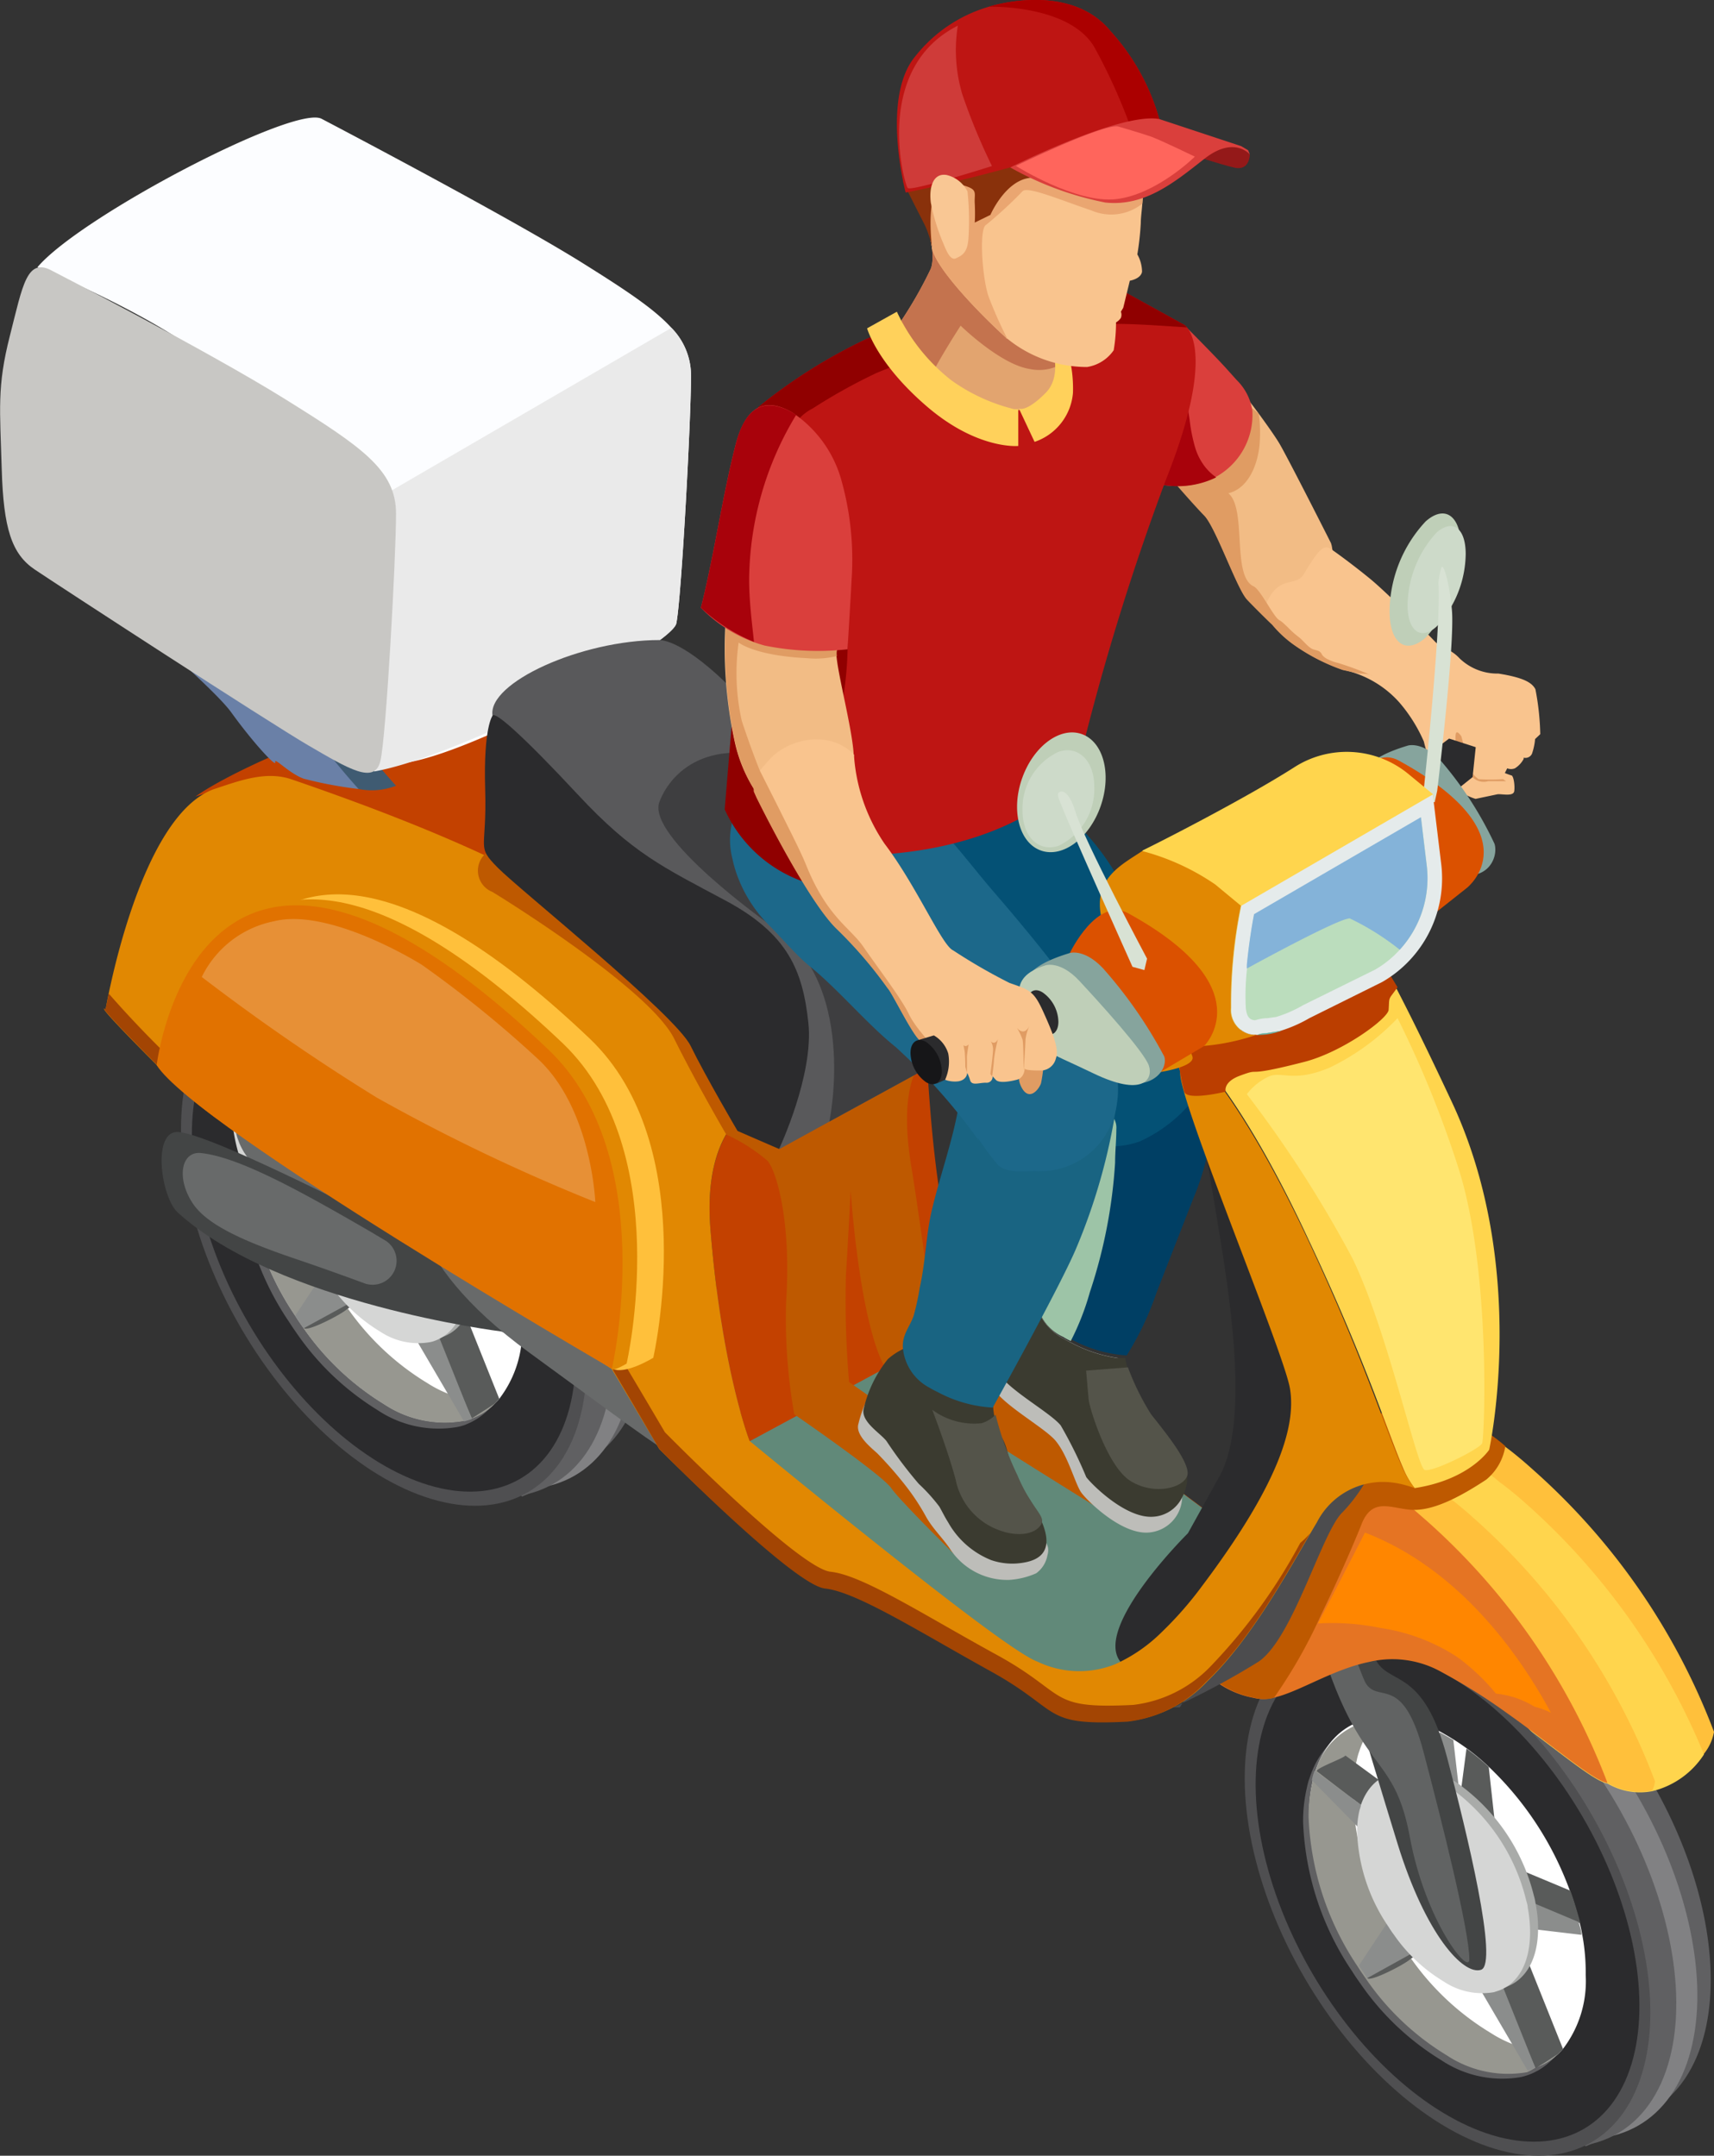 <svg xmlns="http://www.w3.org/2000/svg" viewBox="0 0 109.41 137.62"><rect x="0" y="0" width="109.41" height="137.62" fill="#333333" stroke="none"/><defs><style>.cls-1{isolation:isolate;}.cls-2{fill:#606062;}.cls-3{fill:#818183;}.cls-4{fill:#4f4f51;}.cls-5{fill:#2b2b2d;}.cls-6{fill:#fff;}.cls-7{fill:#979790;}.cls-8{fill:#595b5a;}.cls-9{fill:#8b8d8c;}.cls-10{fill:#a9aba9;}.cls-11{fill:#d5d6d5;}.cls-12{fill:#f2bc85;}.cls-13{fill:#f9c48e;}.cls-14{fill:#e09c63;}.cls-15{fill:#161618;}.cls-16{fill:#bfcfb8;}.cls-17{fill:#86a49d;}.cls-18{fill:#db5100;}.cls-19{fill:#cddac9;}.cls-20{fill:#d8e2d4;}.cls-21{fill:#434545;}.cls-22{fill:#686a6a;}.cls-23{fill:#ffc03b;}.cls-24{fill:#ffd54d;}.cls-25{fill:#c34100;}.cls-26{fill:#3f5b72;}.cls-27{fill:#618979;}.cls-28{fill:#003f64;}.cls-29{fill:#045175;}.cls-30{fill:#fcfdff;}.cls-31{fill:#eaeaea;}.cls-32{fill:#6a80a7;}.cls-33{fill:#c8c7c4;}.cls-34{fill:#616363;}.cls-35{fill:#e57423;}.cls-36{fill:#ff8600;}.cls-37{fill:#be5900;}.cls-37,.cls-43,.cls-44,.cls-57{mix-blend-mode:multiply;}.cls-38{fill:#4c4c4e;}.cls-39{fill:#e18802;}.cls-40{fill:#a34503;}.cls-41{fill:#bdbdb9;}.cls-42{fill:#3b3b30;}.cls-43{fill:#9dc4a7;}.cls-44{fill:#bb3e00;}.cls-45{fill:#59595b;}.cls-46{fill:#3e3e40;}.cls-47{fill:#196482;}.cls-48{fill:#1c688a;}.cls-49{fill:#da3f3c;}.cls-50{fill:#a8020b;}.cls-51{fill:#be1513;}.cls-52{fill:#900000;}.cls-53{fill:#e17200;}.cls-54{fill:#e5ebeb;}.cls-55{fill:#bbddbd;}.cls-56{fill:#cfe7d1;}.cls-57{fill:#84b3d9;}.cls-58{fill:#c5e2c7;}.cls-59{fill:#6ab1a7;}.cls-60{fill:#e2a46f;}.cls-61{fill:#c4734e;}.cls-62{fill:#ffd15b;}.cls-63{fill:#eaa671;}.cls-64{fill:#89310b;}.cls-65{fill:#cf3b39;}.cls-66{fill:#ab0000;}.cls-67{fill:#f9c794;}.cls-68{fill:#941919;}.cls-69{fill:#ff655c;}.cls-70{fill:#e79036;}.cls-71{fill:#ffe56f;}.cls-72{fill:#54544a;}</style></defs><g class="cls-1"><g id="Layer_2" data-name="Layer 2"><g id="Layer_1-2" data-name="Layer 1"><path class="cls-2" d="M15.41,70c0,8.2,17.91,25.54,17.91,25.54a24.28,24.28,0,0,0,4.73-2.63c2-1.45,3.25-4.19,3.25-8,0-8.21-5.8-18.21-12.95-22.33S15.41,61.77,15.41,70Z"/><ellipse class="cls-3" cx="27.5" cy="78.43" rx="10.54" ry="18.25" transform="translate(-35.82 24.6) rotate(-30.31)"/><ellipse class="cls-2" cx="26.16" cy="78.94" rx="10.54" ry="18.25" transform="translate(-36.27 24) rotate(-30.31)"/><ellipse class="cls-4" cx="24.5" cy="79.5" rx="10.54" ry="18.25" transform="translate(-36.77 23.23) rotate(-30.31)"/><ellipse class="cls-5" cx="24.5" cy="79.49" rx="9.97" ry="17.27" transform="translate(-36.77 23.23) rotate(-30.31)"/><path class="cls-2" d="M32.89,85a7.11,7.11,0,0,1-1.45,4.72,2.5,2.5,0,0,1-.32.33,4.3,4.3,0,0,1-1.43.91,3,3,0,0,1-.51.14A7,7,0,0,1,24.07,90,17.18,17.18,0,0,1,19,85.2c-.18-.26-.37-.53-.54-.8a18.31,18.31,0,0,1-3.16-9.57,9.5,9.5,0,0,1,.25-2.23,3.91,3.91,0,0,1,.17-.61c1.09-3.31,4.21-4.39,8-2.46l.45.26.41.25c.24.14.47.31.71.48a13.74,13.74,0,0,1,1.42,1.17,20.67,20.67,0,0,1,5.21,7.89,15.63,15.63,0,0,1,.51,1.6c.05.16.09.31.13.47a8,8,0,0,1,.18.82A13.07,13.07,0,0,1,32.89,85Z"/><path class="cls-6" d="M33.32,84.59a7.09,7.09,0,0,1-1.45,4.71,2.5,2.5,0,0,1-.32.33,4,4,0,0,1-1.43.91,3.17,3.17,0,0,1-.5.15,7,7,0,0,1-5.12-1.07,17.22,17.22,0,0,1-5.12-4.84c-.18-.25-.37-.52-.54-.8a18.36,18.36,0,0,1-3.15-9.57,9.53,9.53,0,0,1,.24-2.23,3.78,3.78,0,0,1,.17-.6c1.09-3.31,4.21-4.4,8-2.46.15.08.3.16.45.26a4.36,4.36,0,0,1,.41.24c.24.15.47.32.71.48A15.17,15.17,0,0,1,27,71.27a20.7,20.7,0,0,1,5.21,7.89,15,15,0,0,1,.51,1.61,4,4,0,0,1,.13.46,8.21,8.21,0,0,1,.18.83A12.91,12.91,0,0,1,33.32,84.59Z"/><path class="cls-7" d="M27.27,88.29a16.82,16.82,0,0,1-5.12-4.83c-.19-.26-.37-.53-.54-.8a18.38,18.38,0,0,1-3.16-9.58,9.48,9.48,0,0,1,.25-2.22,3.62,3.62,0,0,1,.17-.61,5.39,5.39,0,0,1,1.18-2.06,4.55,4.55,0,0,0-3.95,3.38,4.24,4.24,0,0,0-.17.61,9.57,9.57,0,0,0-.25,2.23A18.34,18.34,0,0,0,18.84,84c.18.28.36.54.54.8a17.09,17.09,0,0,0,5.12,4.84,7,7,0,0,0,5.12,1.07,4,4,0,0,0,2.08-1.22A7.53,7.53,0,0,1,27.27,88.29Z"/><path class="cls-8" d="M28.24,80.23l3.63,9.07a2.5,2.5,0,0,1-.32.33s-1.39.9-1.43.91L26,81.11l-3.83,2.45c-.35.34-2.59,1.5-2.77,1.22l4.77-7.07-8-6.13c0-.22,1.77-.85,1.83-1l7,5.14.73-5.58A15.17,15.17,0,0,1,27,71.27l.66,6,4.55,1.9c.2.53.5,1.53.64,2.07Z"/><path class="cls-9" d="M22.32,78.74,18.84,84c.18.28.36.54.54.8L24.5,82l5.12,8.74a4.13,4.13,0,0,0,.5-.15l-3.71-9.27,6.66.79c0-.27-.11-.55-.18-.83l-7-2.93-.95-8.68-.41-.25-.45-.25-1,7.59L16.1,71.57a4.24,4.24,0,0,0-.17.61Z"/><path class="cls-10" d="M19.23,75.26a11.49,11.49,0,0,0,2,6c.11.18.23.34.34.5a10.49,10.49,0,0,0,3.2,3,4.41,4.41,0,0,0,3.2.68l.31-.1c1.22-.45,2-1.76,2-3.72A7.92,7.92,0,0,0,30.09,80a4.59,4.59,0,0,0-.1-.51,12.48,12.48,0,0,0-5-7.26c-.09,0-.17-.11-.26-.15L24.46,72c-2.34-1.21-4.29-.53-5,1.53a2.36,2.36,0,0,0-.1.38A5.47,5.47,0,0,0,19.23,75.26Z"/><path class="cls-11" d="M18.73,75.51a11.45,11.45,0,0,0,2,6c.11.17.22.34.34.5a10.51,10.51,0,0,0,3.2,3,4.37,4.37,0,0,0,3.19.67,1.58,1.58,0,0,0,.31-.09c1.23-.46,2-1.76,2-3.72a8.55,8.55,0,0,0-.16-1.58c0-.17-.07-.35-.11-.52a12.51,12.51,0,0,0-5-7.26l-.25-.15L24,72.2c-2.33-1.21-4.29-.53-5,1.53a2.5,2.5,0,0,0-.11.39A5.9,5.9,0,0,0,18.73,75.51Z"/><path class="cls-5" d="M95.85,45.05a2.33,2.33,0,0,0,1.48,1.53c.62.16,1-.27.78-.95a2.35,2.35,0,0,0-1.48-1.53C96,43.94,95.66,44.37,95.85,45.05Z"/><path class="cls-12" d="M83.54,38.63c-.88.3-.85,1.32-1.24,1.43l-.11,0a.86.86,0,0,1-.72,0l-.26-.22c-.5-.47-1.51-1.49-1.63-1.63-.65-.73-2-4.65-2.73-5.36-.36-.37-1.14-1.23-1.8-2l-1.18-1.3,5.07-5s.67.86,1.37,1.8c.54.74,1.09,1.51,1.38,2,.67,1.17,3.27,6.32,3.27,6.32a1.72,1.72,0,0,1,.08.36C85.21,35.9,85.41,38,83.54,38.63Z"/><path class="cls-13" d="M98.32,46.87l-.33.31a3.83,3.83,0,0,1-.2.94.46.46,0,0,1-.53.25v.08a1.58,1.58,0,0,1-.56.6.66.66,0,0,1-.49,0l-.15.3a4.23,4.23,0,0,0,.41.15c.14,0,.24.62.19,1s-.83.16-1.09.21L94.19,51a3.48,3.48,0,0,1-1.13-.59c-.37-.24-.74-.51-1-.72a1.62,1.62,0,0,1-.52-.56,7.83,7.83,0,0,1-.65-1.79,9.8,9.8,0,0,0-1.56-2.49,6.64,6.64,0,0,0-3.6-2.09,12.49,12.49,0,0,1-3.15-1.63,7.25,7.25,0,0,1-1.34-1.25,3.65,3.65,0,0,1,.29-.32h0s-.73-1-.71-1c.79-1.91,1.91-1.05,2.41-1.91,1.08-1.83,1.34-1.89,1.83-1.53.74.52,1.69,1.25,2.41,1.84,1.21,1,3.79,3.64,4.13,4s1,.46,1.55,1.05A3.47,3.47,0,0,0,95.65,43c1.62.26,2.14.58,2.36,1A16.68,16.68,0,0,1,98.32,46.87Z"/><path class="cls-14" d="M93.28,47a16.66,16.66,0,0,1,.37,1.63,1.84,1.84,0,0,0,.73,1.11,11.71,11.71,0,0,0,1.56,0l.2.13H95a1,1,0,0,1-1.15-.45c-.42-.6-1-1.16-.94-1.59S92.73,46.25,93.28,47Z"/><path class="cls-14" d="M87.6,43.14C87.36,43,87,43,86.76,43l-1.06-.23a12.49,12.49,0,0,1-3.15-1.63,7.25,7.25,0,0,1-1.34-1.25c-.5-.47-1.51-1.49-1.63-1.63-.65-.73-2-4.65-2.73-5.36-.36-.37-1.14-1.23-1.8-2L78.59,25s.85.66,1.76,1.41a9,9,0,0,1,.06,1.87c-.1,1.35-.71,2.9-2,3.21,1.2,1,.2,5.29,1.61,5.94.41.2,1.11,1.63,1.53,2.07l.08.07a1.85,1.85,0,0,1,.27.19l0,0,.3.28a5.77,5.77,0,0,0,.69.62c.29.22.51.55.82.74.16.1.4.1.53.2s.13.19.2.26a1.05,1.05,0,0,0,.3.22,2.92,2.92,0,0,0,.7.25A20.65,20.65,0,0,1,87.6,43.14Z"/><polygon class="cls-5" points="92.5 47.15 89.81 49.17 91.46 51.64 94 49.61 94.2 47.7 92.5 47.15"/><path class="cls-15" d="M89.54,50.11A2.35,2.35,0,0,0,91,51.63c.63.16,1-.26.78-1a2.35,2.35,0,0,0-1.47-1.52C89.7,49,89.35,49.42,89.54,50.11Z"/><path class="cls-16" d="M88.33,48.38s.94-.31,2.15,1,3.66,4.2,3.93,5.09.11,2.34-3,.82-3.57-1.43-4.09-2.92S85.68,49.18,88.33,48.38Z"/><path class="cls-17" d="M89.86,47.6s.94-.31,2.14,1a23.09,23.09,0,0,1,3.4,5.27c.28.89-.52,3-3.67,1.49s-4.07-3-4.59-4.52S87.21,48.4,89.86,47.6Z"/><path class="cls-18" d="M90.27,59.35l3.37-2.67s4.3-3.37-4.34-8.12c-2-1.12-3.74,2.52-3.74,2.52Z"/><path class="cls-16" d="M93.27,35A8.59,8.59,0,0,1,91,40.71c-1.27,1.11-2.3.35-2.3-1.7A8.55,8.55,0,0,1,91,33.29C92.25,32.18,93.27,32.94,93.27,35Z"/><path class="cls-19" d="M93.56,35.37A6.92,6.92,0,0,1,91.7,40c-1,.9-1.85.29-1.85-1.37A7,7,0,0,1,91.7,34C92.73,33.1,93.56,33.71,93.56,35.37Z"/><path class="cls-20" d="M92.68,38.94c.2,2.21-.94,11.55-.94,11.55l-.16.73L90.82,51s1.2-10.92,1-13.77a4.7,4.7,0,0,1,.19-1C92.16,35.92,92.54,37.35,92.68,38.94Z"/><path class="cls-11" d="M14.78,70.93a11.49,11.49,0,0,0,2,6c.11.18.23.34.34.5a10.49,10.49,0,0,0,3.2,3,4.41,4.41,0,0,0,3.2.68l.31-.1c1.22-.45,2-1.76,2-3.72a7.92,7.92,0,0,0-.16-1.58,3.1,3.1,0,0,0-.11-.51,12.39,12.39,0,0,0-5-7.26c-.09,0-.17-.11-.26-.15L20,67.63c-2.34-1.21-4.29-.53-5,1.53a2.36,2.36,0,0,0-.1.38A5.47,5.47,0,0,0,14.78,70.93Z"/><path class="cls-21" d="M50.73,88.75l-14-6.3s-16.37-5.55-17.11-6.8-5.21-6.08-3.49-5.93,7.94,3.16,15.48,7S49,84.44,50.73,88.75Z"/><path class="cls-22" d="M16.18,70.45c-1.24-.14-1.58,1.53-.59,3.13.83,1.32,2.56,2.9,6.11,4.11,7.49,2.54,14.16,4.89,14.16,4.89s-1.55-3-7.38-6.41C24,73.56,18.63,70.71,16.18,70.45Z"/><path class="cls-22" d="M31.23,73.15s-1.11,4.58,7.33,10.71,11.63,8.84,11.9,6.86.91-4.91.91-4.91Z"/><path class="cls-2" d="M83.31,111.47c0,8.21,17.91,25.55,17.91,25.55a24.7,24.7,0,0,0,4.72-2.63c2-1.45,3.26-4.19,3.26-8,0-8.2-5.8-18.2-13-22.33S83.31,103.27,83.31,111.47Z"/><ellipse class="cls-3" cx="95.4" cy="119.92" rx="10.54" ry="18.25" transform="translate(-47.48 64.54) rotate(-30.31)"/><ellipse class="cls-2" cx="94.06" cy="120.44" rx="10.54" ry="18.25" transform="translate(-47.93 63.93) rotate(-30.31)"/><path class="cls-23" d="M109.41,110.56a3.11,3.11,0,0,1-.64,1.4,5.46,5.46,0,0,1-3.31,2.35,4.1,4.1,0,0,1-2.85-.49c-4.78-2.56-7.07-10-9.64-10.63-2-.53-6.69-.23-8.66-.08l-.7.06-.2,0,2.18-9.49.17-.73.08-.35L86,92a4.54,4.54,0,0,1,2.44-1.93,4.61,4.61,0,0,1,1.41-.25h0a4.68,4.68,0,0,0,.53,0,0,0,0,0,0,0,0,11.06,11.06,0,0,1,5.68,2.52c.57.42,1.17.92,1.79,1.48A42.47,42.47,0,0,1,109.41,110.56Z"/><path class="cls-24" d="M108.77,112a5.46,5.46,0,0,1-3.31,2.35,4.1,4.1,0,0,1-2.85-.49c-.92-.15-3.4-2.32-6.42-4.46-1.29-2-2.39-3.62-3.55-3.92-2-.52-6.68-.23-8.65-.07l-.9.07.52-2.27L85.27,96l.25-1.08.15-.64a3.1,3.1,0,0,1,.3-.44,4.59,4.59,0,0,1,.86-.83,4.52,4.52,0,0,1,1.28-.67,4.61,4.61,0,0,1,1.41-.25h0a4.68,4.68,0,0,0,.53,0,0,0,0,0,0,0,0,11,11,0,0,1,5.68,2.53c.57.42,1.17.91,1.79,1.47A43.47,43.47,0,0,1,108.77,112Z"/><path class="cls-23" d="M105.64,113.71a1.54,1.54,0,0,1-.18.6,4.1,4.1,0,0,1-2.85-.49c-.92-.15-3.4-2.32-6.42-4.46a37.6,37.6,0,0,0-4.4-2.74,6.41,6.41,0,0,0-4.41-.52,53.72,53.72,0,0,0-6.84.17c-.56,0-.9.07-.9.07l2.18-9.48.25-1.08.15-.65a4.32,4.32,0,0,1,1.16-1.25,4.07,4.07,0,0,1,1.28-.68,5,5,0,0,1,1.1-.23l.31,0h.57l.19,0a11.32,11.32,0,0,1,5.49,2.5c.57.43,1.17.92,1.79,1.48A42.54,42.54,0,0,1,105.64,113.71Z"/><path class="cls-25" d="M76.61,104.36a26.48,26.48,0,0,1-4.49,3.48c-.69-.51-2.32.7-3.91-.18-4.64-2.54-10.92-6.47-12.93-6.69-.4,0-1.36-2.19-1.87-2.31a19.91,19.91,0,0,1-5.36-6.21c-.14-.29-.2-.44-.2-.44s-1.79-4.58-2.5-13.52c-.7-8.77,5.35-8.86,5.57-8.86-.2-.23-3.5-3.71-5.75-6.59S24.66,50.93,17.34,50.26a12.19,12.19,0,0,0-4.86.59c2.38-1.72,10.89-5.51,14.73-5.35,11.51.46,29.64,7,32,10s.19,5.87.39,6.1c-.22,0-.92.58-.21,9.35.71,8.94,2.5,13.52,2.5,13.52h0c.6.5,16,13.17,18.35,14.09C81.15,98.91,75.4,104.45,76.61,104.36Z"/><path class="cls-26" d="M20.38,40.58a51.33,51.33,0,0,0,1.75,5.65,40.05,40.05,0,0,0,3.15,3.93,4.23,4.23,0,0,1-2.38.21c-.95-.35-3-2.28-2.94-1.92s-1.38-1.18-2.8-3.17S8.34,37.47,8.35,36,20.38,40.58,20.38,40.58Z"/><path class="cls-27" d="M76.61,104.36a26.48,26.48,0,0,1-4.49,3.48c-.69-.51-2.32.7-3.91-.18-4.64-2.54-10.92-6.47-12.93-6.69-.4,0-1.36-2.19-1.87-2.31a19.91,19.91,0,0,1-5.36-6.21c-.14-.29-.2-.44-.2-.44l14-7.55h0c.6.5,16,13.17,18.35,14.09C81.15,98.91,75.4,104.45,76.61,104.36Z"/><path class="cls-28" d="M77.29,70.62c0,.23,0,.47,0,.71A17.55,17.55,0,0,1,77,74a17.09,17.09,0,0,1-.86,2.59l-2.32,5.94a18.82,18.82,0,0,1-1.9,4h0a8.57,8.57,0,0,1-3.48-1,4.45,4.45,0,0,1-.48-.26,3.13,3.13,0,0,1-1.73-2.46,2.64,2.64,0,0,1,0-.66,3.67,3.67,0,0,0,1.25-2.28,13.52,13.52,0,0,1,1.84-4.42c.6-.75,0-2.33,0-2.34-.34-.89,2.73-1.13,3.16-1.29a10.07,10.07,0,0,0,2.27-1.72l2.54-2A14.66,14.66,0,0,1,77.29,70.62Z"/><path class="cls-29" d="M56.93,58.89a3.22,3.22,0,0,0,0,.62,4.94,4.94,0,0,0,.69,1.87,12.39,12.39,0,0,0,2.68,2.92l.52.4s5.28,6.16,6.67,7.17a5.27,5.27,0,0,0,5.26,1,9.18,9.18,0,0,0,3.48-2.74,3.22,3.22,0,0,0,1-1.72c.11-1.1-.85-2.1-.68-3.18l.23.29c-1.77-3.1-3.6-6.17-5.31-9.3a15.35,15.35,0,0,0-6-6.05c-1.56-.75-4-1.57-4-1.57a59.68,59.68,0,0,0-4.1,8.59A8.61,8.61,0,0,0,56.93,58.89Z"/><path class="cls-5" d="M81,63.06a53.22,53.22,0,0,0-5.73.51c0,.22,1.83,10.62,2.47,14.58s2.12,12.51.09,16.12l-2,3.61s-6.13,6.06-4.28,8.24,9.4-5.15,9.4-5.15,8.74-6.72,8.14-12S81,63.06,81,63.06Z"/><path class="cls-30" d="M44.11,24c0,2.79-.62,14.31-.94,15.8S26.89,50.06,24.34,48.6c-2-1.18-4.12-10-5.62-14.08a5,5,0,0,0-1-1.94c-1.47-1-2-2.62-2.11-6.42s-13.22-9.1-13.22-9.1C5.13,13.81,18.87,6.64,20.54,7.59c0,0,11.58,6.06,16.5,9.11,2.8,1.75,4.71,3,5.82,4.23A4.34,4.34,0,0,1,44.11,24Z"/><path class="cls-31" d="M44.11,24c0,2.79-.62,14.31-.94,15.8s-13.88,8.52-19.29,9.45c0,0,.86-12.86-.65-16.91L42.86,20.93A4.34,4.34,0,0,1,44.11,24Z"/><path class="cls-32" d="M18,40.79a53.09,53.09,0,0,0,1.74,5.64,42,42,0,0,0,3.15,3.94,26,26,0,0,1-3.51-.66c-.95-.35-1.9-1.41-1.81-1.05s-1.37-1.19-2.8-3.17S6,37.67,6,36.24,18,40.79,18,40.79Z"/><path class="cls-33" d="M3.37,17.31s9.92,5.11,14.83,8.17,7.08,4.53,7.08,7.31-.63,14.3-1,15.8-2,.51-4.59-1S3.69,37.35,2.22,36.36s-2-2.61-2.11-6.42-.31-5.25.52-8.5S1.71,16.37,3.37,17.31Z"/><path class="cls-21" d="M46,91.25,32,85s-14.25-1.76-20.66-7.6c-1.08-1-1.65-5.28.06-5.13s7.94,3.16,15.49,7S44.28,86.94,46,91.25Z"/><path class="cls-22" d="M12.83,73.61c-1.24-.13-1.58,1.54-.58,3.13.83,1.33,2.93,2.37,6.48,3.58,1.66.56,3.19,1.11,4.57,1.62a1.53,1.53,0,0,0,1.34-2.72l-.92-.55C19.22,76.06,15.28,73.87,12.83,73.61Z"/><path class="cls-22" d="M26.47,75.65s-1.1,4.58,7.33,10.71,11.64,8.84,11.91,6.86.91-4.91.91-4.91Z"/><ellipse class="cls-4" cx="92.4" cy="120.99" rx="10.54" ry="18.25" transform="translate(-48.43 63.17) rotate(-30.31)"/><ellipse class="cls-5" cx="92.4" cy="120.99" rx="9.97" ry="17.27" transform="translate(-48.43 63.17) rotate(-30.31)"/><path class="cls-2" d="M100.79,126.5a7.09,7.09,0,0,1-1.45,4.71,2.5,2.5,0,0,1-.32.33,4,4,0,0,1-1.43.91,4.28,4.28,0,0,1-.51.15A7,7,0,0,1,92,131.52a17.05,17.05,0,0,1-5.12-4.83c-.18-.26-.37-.52-.54-.8a18.28,18.28,0,0,1-3.16-9.57,9.5,9.5,0,0,1,.25-2.23,3.78,3.78,0,0,1,.17-.6c1.09-3.31,4.21-4.4,8-2.46l.45.25.41.25c.24.15.47.31.7.48a14.08,14.08,0,0,1,1.43,1.17,20.68,20.68,0,0,1,5.2,7.89,13.56,13.56,0,0,1,.52,1.6c0,.16.09.32.13.47s.13.55.18.83A12.91,12.91,0,0,1,100.79,126.5Z"/><path class="cls-6" d="M101.22,126.08a7.11,7.11,0,0,1-1.45,4.72,2.5,2.5,0,0,1-.32.33A4.3,4.3,0,0,1,98,132a3,3,0,0,1-.51.14,7,7,0,0,1-5.11-1.07,17.18,17.18,0,0,1-5.12-4.83c-.18-.26-.37-.53-.54-.8a18.31,18.31,0,0,1-3.16-9.57,9.5,9.5,0,0,1,.25-2.23,3.91,3.91,0,0,1,.17-.61c1.09-3.31,4.21-4.39,8-2.46l.45.26.41.25c.24.15.47.31.71.48a13.74,13.74,0,0,1,1.42,1.17,20.67,20.67,0,0,1,5.21,7.89,15.63,15.63,0,0,1,.51,1.6c0,.16.09.31.13.47a8,8,0,0,1,.18.82A13.07,13.07,0,0,1,101.22,126.08Z"/><path class="cls-7" d="M95.17,129.79A16.86,16.86,0,0,1,90.05,125c-.19-.26-.37-.52-.54-.8a18.34,18.34,0,0,1-3.16-9.57,9,9,0,0,1,.25-2.23,3.91,3.91,0,0,1,.17-.61,5.27,5.27,0,0,1,1.18-2,4.54,4.54,0,0,0-4,3.38,3.62,3.62,0,0,0-.17.61,9.48,9.48,0,0,0-.25,2.22,18.38,18.38,0,0,0,3.16,9.58c.17.27.36.54.54.8a16.82,16.82,0,0,0,5.12,4.83,7.08,7.08,0,0,0,5.12,1.08A2.91,2.91,0,0,0,98,132,4.2,4.2,0,0,0,99.6,131,7.61,7.61,0,0,1,95.17,129.79Z"/><path class="cls-8" d="M96.14,121.73l3.63,9.07a2.5,2.5,0,0,1-.32.33s-1.39.9-1.43.91l-4.14-9.44-3.83,2.45c-.36.35-2.6,1.5-2.77,1.23l4.77-7.07-8-6.14c0-.22,1.77-.84,1.83-1l7,5.13.73-5.57a13.74,13.74,0,0,1,1.42,1.17l.66,6,4.55,1.9c.2.53.5,1.53.64,2.07Z"/><path class="cls-9" d="M90.22,120.23l-3.48,5.25c.17.27.36.54.54.8l5.12-2.84,5.12,8.75A2.91,2.91,0,0,0,98,132l-3.71-9.27,6.66.79c0-.27-.11-.55-.18-.82l-7-2.94-1-8.68-.41-.24-.45-.25-1,7.58-7-5.13a3.62,3.62,0,0,0-.17.61Z"/><path class="cls-10" d="M87.13,116.75a11.52,11.52,0,0,0,2,6l.34.5a10.62,10.62,0,0,0,3.2,3,4.4,4.4,0,0,0,3.2.67,1.58,1.58,0,0,0,.31-.09c1.22-.46,2-1.76,2-3.72a7.94,7.94,0,0,0-.16-1.59,3.34,3.34,0,0,0-.11-.51,12.45,12.45,0,0,0-5-7.26l-.26-.15-.28-.16c-2.34-1.21-4.29-.53-5,1.53a3.64,3.64,0,0,0-.11.39A5.9,5.9,0,0,0,87.13,116.75Z"/><path class="cls-11" d="M86.63,117a11.42,11.42,0,0,0,2,6c.11.18.22.34.34.5a10.35,10.35,0,0,0,3.19,3,4.41,4.41,0,0,0,3.2.68l.31-.1c1.23-.45,2-1.76,2-3.72a8.61,8.61,0,0,0-.15-1.58c0-.17-.07-.34-.11-.51a12.45,12.45,0,0,0-5-7.26l-.26-.16-.28-.15c-2.34-1.21-4.29-.53-5,1.53,0,.12-.07.25-.1.38A5.9,5.9,0,0,0,86.63,117Z"/><path class="cls-21" d="M84.14,96.07s3.45,9.51,3.74,10c.9,1.51,3,.47,4.49,6.12,1.28,4.85,3.3,13.19,2.17,13.56S91,123.5,89.21,117.7s-5.9-19.58-5.9-19.58Z"/><path class="cls-34" d="M83.79,98.44s3.11,8.59,3.38,9c.81,1.36,2.36-.68,3.7,4.41,1.16,4.38,2.94,11.49,2.92,13.23,0,1.07-2.81-2.44-3.8-7.83-1.18-6.36-3.84-3.18-6.95-17C82.93,99.8,83.79,98.44,83.79,98.44Z"/><path class="cls-35" d="M102.61,113.82c-.92-.15-3.4-2.32-6.42-4.46a37.6,37.6,0,0,0-4.4-2.74,6.41,6.41,0,0,0-4.41-.52c-2.36.49-4.47,1.93-6.12,2.29a2.5,2.5,0,0,1-1.24,0,5.75,5.75,0,0,1-3.41-2l2.58-5.13L81.37,97s.31-2.32,2-3.13A3,3,0,0,1,85,93.61a3.75,3.75,0,0,1,.57.09l.38.1a12.36,12.36,0,0,1,4.32,2.59h0l.78.68A42.61,42.61,0,0,1,102.61,113.82Z"/><path class="cls-36" d="M95.49,108.12a5.7,5.7,0,0,1,2.45.83,5.53,5.53,0,0,1,1.06.39c-1.93-3.58-5.78-9.16-11.87-11.5,0,0-1.78,3.47-3,5.8a15.42,15.42,0,0,1,4,.29,12.2,12.2,0,0,1,4.9,1.86A13.5,13.5,0,0,1,95.49,108.12Z"/><path class="cls-37" d="M96.09,92.32a3.46,3.46,0,0,1-1.22,2.14c-1.52,1-3.19,1.92-4.57,1.93h0c-1.39,0-2.67-.94-3.4.94-.33.85-1.37,3.29-2.58,5.78a32.2,32.2,0,0,1-3,5.28,2.5,2.5,0,0,1-1.24,0,5.75,5.75,0,0,1-3.41-2l2.58-5.13c1.83-2.47,4-5.41,5.83-7.71.28-.35.55-.68.82-1a14.74,14.74,0,0,1,2.59-2.57,1.14,1.14,0,0,1,.64-.26h.78a4.68,4.68,0,0,0,.53,0,0,0,0,0,0,0,0A11.06,11.06,0,0,1,96.09,92.32Z"/><path class="cls-24" d="M95.06,92.55S93.83,94.46,90.3,95a5.45,5.45,0,0,1-.75-1.32c-.88-2-2.38-6.83-6-14.49-5-10.77-8.31-12.91-8.69-13.51a9.58,9.58,0,0,0-.65-1,2.41,2.41,0,0,1-.19-.64c.18-1.67,13.13-4.23,13.13-4.23s.59,0,5.53,10.55S95.06,92.55,95.06,92.55Z"/><path class="cls-38" d="M74.89,109a48.54,48.54,0,0,0,5.43-2.91c2.21-1.46,4.05-8.28,5.37-9.54a10.24,10.24,0,0,0,2-3s-3.43-1-5.72,3.81A127.38,127.38,0,0,1,75.31,109Z"/><path class="cls-39" d="M90.3,95a4.74,4.74,0,0,0-.53-.17,5.38,5.38,0,0,0-.93-.19,4.73,4.73,0,0,0-4.78,2.55c-1.59,2.64-4,7.27-7,10.15a8.17,8.17,0,0,1-5,2.53c-5.53.28-4.09-.67-8.73-3.21s-8.56-5.08-10.59-5.29S42.08,92.5,42.08,92.5,36,82.18,35.54,81.76s-1.67-1.57-2-1.54S17.4,75.33,11.47,69.45s-4.73-5-4.73-5,2.12-12.49,7-14.1c1.5-.49,3.22-1.16,4.86-.6,19.93,6.83,23,11.41,25.32,14.39s6.81,5.24,7,5.47c-.22,0-6.27.09-5.57,8.86.71,8.94,2.5,13.52,2.5,13.52s3.95,3.26,8.22,6.65,8.93,7,10.16,7.44a6.15,6.15,0,0,0,4.94.17,10.13,10.13,0,0,0,3-2.07,23.09,23.09,0,0,0,2.57-2.94c4.94-6.57,6-10.25,5.6-12.61s-7.15-18.49-7-20.16c0-.36-1.48-3.41-1.51-3.71s.16-.27.38,0a9.58,9.58,0,0,1,.65,1c.38.6,3.66,2.74,8.69,13.51,3.59,7.66,4.92,12.13,6,14.49A5.88,5.88,0,0,0,90.3,95Z"/><path class="cls-40" d="M83,98.5a35.53,35.53,0,0,1-5.66,7.81,8.17,8.17,0,0,1-5,2.53c-5.53.28-4.1-.67-8.74-3.21s-8.55-5.08-10.58-5.29-10.58-8.91-10.58-8.91-6.06-10.32-6.54-10.74-1.67-1.57-2-1.54S17.67,74.26,11.74,68.38a68.62,68.62,0,0,1-4.8-4.95c-.13.65-.2,1-.2,1s-1.22-.91,4.73,5S33.23,80.22,33.58,80.22s1.49,1.13,2,1.54S42.08,92.5,42.08,92.5s8.57,8.7,10.58,8.91,6,2.75,10.59,5.29,3.2,3.49,8.73,3.21a8.17,8.17,0,0,0,5-2.53c2.82-2.66,5.06-6.8,6.65-9.5A5.33,5.33,0,0,1,83,98.5Z"/><path class="cls-37" d="M31.11,54.4a1.46,1.46,0,0,0,.32,2.54c1.93,1.18,10.14,6.43,11.6,9.36s3.33,6.13,3.33,6.13A11.07,11.07,0,0,1,49,74.11c.64.79,1.51,4.11,1.18,9a35.18,35.18,0,0,0,.52,7.18s5.6,3.85,6.19,4.71,4.59,4.78,4.59,4.78L61,93l-6.8-4.77A60.77,60.77,0,0,1,54,81.36C54.15,79,54.3,76,54.3,76s.57,8.76,2.32,11.52C57,88.19,71,96.83,71,96.83l-4.45-7.45L61.11,87.7l-1.78-5.27s-.81-5.9-1.15-7.91c-.78-4.63.31-6.17.31-6.17Z"/><path class="cls-41" d="M75.46,95.59a2.31,2.31,0,0,1-2.2,2.25c-1.72.08-3.82-2-4.22-2.53S68.21,93,67.4,92s-4.45-2.85-4.14-4c.13-.51.26-1,.42-1.45a.08.08,0,0,0,0,0,4.91,4.91,0,0,1,.9-1.69,3.87,3.87,0,0,1,1.75-1.07,3.41,3.41,0,0,0,1.53,1.64,4.45,4.45,0,0,0,.48.26,9,9,0,0,0,3,1l.08.06A6.21,6.21,0,0,0,72,89.05c.46.48,1.33,2.73,1.6,2.93a2.87,2.87,0,0,1,1.89,2.39A5.47,5.47,0,0,1,75.46,95.59Z"/><path class="cls-42" d="M75.73,94.85a3,3,0,0,1-.27.74,2.2,2.2,0,0,1-1.9,1.24c-1.71.08-3.81-2-4.22-2.53A28,28,0,0,0,67.71,91c-.81-1-4.46-2.84-4.14-4l.11-.44a.08.08,0,0,0,0,0,6.77,6.77,0,0,1,1.21-2.71,3.16,3.16,0,0,1,1.24-.87,2.38,2.38,0,0,0,.2.82,3.41,3.41,0,0,0,1.53,1.64,4.45,4.45,0,0,0,.48.26,9,9,0,0,0,3,1c.24,0,.41,0,.49,0,.09.56.3,1.11.37,1.84.1,1.07,1.06,1.6,1.7,2.43C74.74,92,76.06,93.34,75.73,94.85Z"/><path class="cls-43" d="M58.7,60.71a3.18,3.18,0,0,0-.48,1c-.13.49.06.61.38,1a15.39,15.39,0,0,0,1.71,1.62l.52.4s5.28,6.16,6.67,7.17c.46.34,1,.81,1.77,1.29,0,0,.61,1.59,0,2.34a13.52,13.52,0,0,0-1.84,4.42,3.63,3.63,0,0,1-1.25,2.28,2.92,2.92,0,0,0,1.69,3.12,3.77,3.77,0,0,0,.48.26,16.54,16.54,0,0,0,1.22-3.12,32.41,32.41,0,0,0,1.61-8.26c0-.7.08-1.42.08-2.14a1.16,1.16,0,0,0-.14-.66,1.15,1.15,0,0,0-.61-.41c-1.71-.7.59-5.46-1.22-5.88-3.36-.78-7-1.66-9.25-4.47a1,1,0,0,0-.56-.44c-.3-.05-.56.2-.74.44A.43.43,0,0,1,58.7,60.71Z"/><path class="cls-44" d="M75.28,68.14a13.77,13.77,0,0,0,.31,1.55c.18.61,2.65,0,2.65,0s-.19-.59.86-1c1.64-.61-.08.19,4.16-.9,2.47-.64,5.34-2.77,5.38-3.32s0-.63.14-.86l.43-.58-1.1-1.82S74.93,63.29,75.28,68.14Z"/><path class="cls-23" d="M12.64,67.3s2.63-22.28,25-1c7.19,6.85,4.06,20.38,4.06,20.38s-1.85,1.14-2.63.68C33.82,84.32,14.85,70.79,12.64,67.3Z"/><path class="cls-39" d="M10.94,67.62s2.63-22.28,25-1C43.12,73.52,40,87.05,40,87.05s-.77.47-.93.36C32.62,83.13,13,70.87,10.94,67.62Z"/><path class="cls-45" d="M42.1,40.86c-5,0-11,2.73-10.66,4.83.58,3.91,3.69,5.78,5.08,7.2s11.33,9.37,12.31,11.37.93,9.09.93,9.09l10.67-5.86s2.23-4.72,1.88-8.07S61,53.76,57,51.63s-5.91-3-9.42-6.77S42.44,40.87,42.1,40.86Z"/><path class="cls-46" d="M49.1,59s-7.91-5.6-7-7.83c.77-2,3.47-4.59,9.21-2.09S63.46,59.35,63.46,59.35l-3,8.14L52.94,71.6S54.86,62.54,49.1,59Z"/><path class="cls-5" d="M31.44,45.69s-.59.74-.47,4.7-.6,3.58.8,5S43.1,64.76,44.08,66.76s3,5.44,3,5.44l2.65,1.15s2.23-4.72,1.87-8.06-1.31-5.67-5.29-7.8-5.92-3-9.43-6.77S31.58,45.38,31.44,45.69Z"/><path class="cls-41" d="M66.6,98.08c.18.51.42.65.26,1.21a1.81,1.81,0,0,1-.72,1.15,5.05,5.05,0,0,1-1.72.42,4.36,4.36,0,0,1-3.79-2c-.47-.69-1.07-1.25-1.5-2a14.57,14.57,0,0,0-1.31-2A24.68,24.68,0,0,0,56,92.78c-.44-.4-1.43-1.19-1.2-1.9a7.85,7.85,0,0,1,1.53-3.1,4.2,4.2,0,0,1,2.15-1L63,90.08a6.09,6.09,0,0,0,.42,2.48c.42.51,1.15,2.81,1.4,3s.7.41,1,.71a2.44,2.44,0,0,1,.55.86C66.49,97.46,66.49,97.79,66.6,98.08Z"/><path class="cls-42" d="M64.91,94.5c.92,1.38,3.47,4.72.47,5.25a4.15,4.15,0,0,1-2.1-.15,5.48,5.48,0,0,1-2.76-2.42c-.2-.31-.36-.65-.56-1a11.22,11.22,0,0,0-1.31-1.45A27.23,27.23,0,0,1,56.59,92c-.42-.54-1.72-1.28-1.44-2.14a7.85,7.85,0,0,1,1.53-3.1,4.2,4.2,0,0,1,2.15-1l4.55,3.31a6.22,6.22,0,0,0,.41,2.48C64.48,92.39,64.33,93.62,64.91,94.5Z"/><path class="cls-47" d="M59.35,88.6a4.7,4.7,0,0,0,.49.26,8.36,8.36,0,0,0,3.53,1s4.16-7.47,5.28-10.06a38,38,0,0,0,2.63-9.32q-1.92.16-3.84.42c-.76.09-1.62.38-2.37.39a5.16,5.16,0,0,1-2.4-.89,2.37,2.37,0,0,0-.61-.32.66.66,0,0,0-.65.11,1,1,0,0,0-.24.57C60.76,73,60,75.07,59.48,77.26c-.38,1.63-.4,3.31-.77,4.94A15.8,15.8,0,0,1,58.32,84c-.24.69-.72,1.18-.69,2A3.2,3.2,0,0,0,59.35,88.6Z"/><path class="cls-48" d="M47.1,56a8.77,8.77,0,0,0,2,3.08c.73.72,1.75,1.93,2.57,2.59,1.8,1.45,3.68,3.71,5.49,5.16a37.34,37.34,0,0,1,5.33,6l-.1-.23a18.65,18.65,0,0,0,1.32,1.78c.57.53,1.67.38,2.38.38A4.91,4.91,0,0,0,71,71.59a5.16,5.16,0,0,0,.29-1.09,6.09,6.09,0,0,0,.07-1.27c-.17-2.53-2.77-6.32-8-12.38-1.73-2-4.35-5.69-7-7-1.57-.75-4-1.56-4-1.56S48,48.58,46.88,52a4.82,4.82,0,0,0-.13,2.81A7.64,7.64,0,0,0,47.1,56Z"/><path class="cls-49" d="M75.58,20.74s2,2,2.74,2.83l.62.69a3.46,3.46,0,0,1,1,1.93,4.52,4.52,0,0,1-2.47,4.33,5.63,5.63,0,0,1-4.17.21Z"/><path class="cls-50" d="M73.34,30.73,75,23.45a2.17,2.17,0,0,1,.42-.11c.17,1.16.35,2.31.52,3.47a10.54,10.54,0,0,0,.35,1.76,3.75,3.75,0,0,0,.5,1.05,3.23,3.23,0,0,0,.84.85l-.09.05A5.63,5.63,0,0,1,73.34,30.73Z"/><path class="cls-51" d="M70,17.65l5.6,3.09s2.22,1.31-1.14,9.79a157.63,157.63,0,0,0-5.79,19s-3.21,4.32-12.1,5-7-3.83-7-3.83L48.39,26a34,34,0,0,1,6.94-4.37C58.6,20.32,67,14.1,70,17.65Z"/><path class="cls-52" d="M52.44,34.53a33.2,33.2,0,0,1,1.38,3,21.43,21.43,0,0,1-.16,7.86c-1,3.62-1.12,7.41-1.46,11.16a8.66,8.66,0,0,1-5.94-4.88L48.39,26a34,34,0,0,1,6.94-4.37C58.6,20.32,67,14.1,70,17.65l5.6,3.09a1.22,1.22,0,0,1,.17.16c-1.82-.11-3.62-.27-5.46-.21a40.87,40.87,0,0,0-14.38,3.13,35.84,35.84,0,0,0-4.06,2.26,3,3,0,0,0-.87.66,2.58,2.58,0,0,0-.45,1.18C50.09,30.55,51.59,32.26,52.44,34.53Z"/><path class="cls-12" d="M51.48,51.45c1.06-.44,1.9-1.25,2-1,0,0-.77,1.26-1.18,2A3.12,3.12,0,0,1,51.48,51.45Z"/><path class="cls-12" d="M52.1,53a2.84,2.84,0,0,1,.24-.52c.95.81,2.15,1.28,2,1.36a8.14,8.14,0,0,1-2.54-.07C50.69,53.62,52.41,53.3,52.1,53Z"/><path class="cls-12" d="M54.49,48.33a1.41,1.41,0,0,1-.06.55C54.05,50,51.63,49,51.32,50a1.82,1.82,0,0,0,.16,1.42,2.62,2.62,0,0,1-1.79.19,2.82,2.82,0,0,1-1.6-1.3h0a9.45,9.45,0,0,1-1.2-3,28.07,28.07,0,0,1-.25-10.52,14.76,14.76,0,0,1,.44-2c.73-2.58,6.31,4,6.31,4a2.37,2.37,0,0,1,.2.79,5.36,5.36,0,0,1-.2,1.88,1.09,1.09,0,0,0,0,.33c.07,1.2,1,4.69,1.1,6.33C54.48,48.18,54.48,48.24,54.49,48.33Z"/><path class="cls-53" d="M10,68s2.63-22.28,25-1c7.19,6.85,4.06,20.38,4.06,20.38S12.54,72,10,68Z"/><path class="cls-5" d="M58.63,66.4l.93,2.82Z"/><path class="cls-24" d="M85.79,61.28a4.17,4.17,0,0,1,.1-1.27,4.42,4.42,0,0,1,.71-2.24,14.41,14.41,0,0,1,1.3-1.62l.19-.21a10.45,10.45,0,0,1,1.11-1.36,5.9,5.9,0,0,1,2.28-1.4c0-1.45,0-2.47,0-2.47l-1.64-1.35,0,0A6.19,6.19,0,0,0,82.59,49c-3.14,2-8.61,4.79-9.65,5.29a7.51,7.51,0,0,0-.3,4.64,68.3,68.3,0,0,0,2.61,6.73l1.37.14a28.62,28.62,0,0,0,4.45-.26l-.2-.63C80.75,64.56,83.44,62.68,85.79,61.28Z"/><path class="cls-54" d="M88.23,62.69,83.58,65a8.85,8.85,0,0,1-1.91.83l-.8.13h0a1.62,1.62,0,0,0-.59.11h-.23a1.6,1.6,0,0,1-1.45-1.73,31.39,31.39,0,0,1,.64-6.52l12.22-7.1L92,55.18A7.63,7.63,0,0,1,88.23,62.69Z"/><path class="cls-55" d="M89.35,60.63a6.53,6.53,0,0,1-1.57,1.27l-4.6,2.27a8,8,0,0,1-1.71.75L80.9,65h-.07a2.76,2.76,0,0,0-.7.13h0c-.31,0-.57-.17-.61-.85a15.29,15.29,0,0,1,.08-2.42c0-.08,0-.16,0-.24.13-1.36.34-2.62.46-3.23l6.52-3.79,4.13-2.4.37,3.08A6.76,6.76,0,0,1,89.35,60.63Z"/><path class="cls-56" d="M86.58,54.61a6.71,6.71,0,0,1-3.32,5.21L79.6,61.63c.13-1.36.34-2.62.46-3.23Z"/><path class="cls-57" d="M89.35,60.63a16.54,16.54,0,0,0-3.19-2c-.71,0-5.84,2.8-6.57,3.2,0-.08,0-.16,0-.24.13-1.36.34-2.62.46-3.23l6.52-3.79,4.13-2.4.37,3.08A6.76,6.76,0,0,1,89.35,60.63Z"/><path class="cls-58" d="M80.05,66.06A3.3,3.3,0,0,1,76.9,64a7,7,0,0,1,0-2.33c.28-1.58,2.32-3.83,2.32-3.83a31.39,31.39,0,0,0-.64,6.52A1.6,1.6,0,0,0,80.05,66.06Z"/><path class="cls-58" d="M81.67,65.82a5.31,5.31,0,0,1-1.39.23,1.62,1.62,0,0,1,.59-.11h0Z"/><path class="cls-39" d="M80.11,66.06h.11a14.18,14.18,0,0,1-3.36.71c-.8-.16-1,0-.75.66s-2,1-2,1a13.7,13.7,0,0,1-2.22-.09l-1.37-.14a33.43,33.43,0,0,0-1-5.27c-.67-2.41,1-2.86.75-4.52-.42-2.38,1.35-3.21,2.64-4.08a14.94,14.94,0,0,1,4.67,2.14l1.63,1.35a31.39,31.39,0,0,0-.64,6.52,1.6,1.6,0,0,0,1.45,1.73Z"/><path class="cls-59" d="M81.85,65.79a4.36,4.36,0,0,1-1.62.28l0,0a1.62,1.62,0,0,1,.59-.11h0l.8-.13Z"/><path class="cls-18" d="M74.1,68.42l2.76-1.64s3.8-3.72-4.83-8.47c-2-1.11-3.74,2.53-3.74,2.53Z"/><path class="cls-17" d="M68.29,60.84s.93-.3,2.14,1a28.67,28.67,0,0,1,3.89,5.61c.28.89-1,2.67-4.17,1.15s-4.07-3-4.59-4.52S65.63,61.65,68.29,60.84Z"/><path class="cls-16" d="M66.76,61.62s.93-.3,2.14,1,4.16,4.54,4.44,5.42-.4,2-3.55.48-3.57-1.42-4.08-2.91S64.1,62.43,66.76,61.62Z"/><path class="cls-5" d="M65.56,64.06a2.37,2.37,0,0,0,1,1.87c.56.32,1,0,1-.7a2.35,2.35,0,0,0-1-1.87C66,63,65.56,63.35,65.56,64.06Z"/><polygon class="cls-5" points="59.56 69.22 67.35 65.9 65.8 63.39 58.63 66.4 59.56 69.22"/><path class="cls-14" d="M66.63,67.6a8.58,8.58,0,0,1-.18,1.56c-.14.4-.75,1.16-1.23.28s.09-1.52.6-2.07S66.63,67.6,66.63,67.6Z"/><path class="cls-13" d="M67.4,67.57a1,1,0,0,1-.9.77h-.25s-.82,0-.83-.12a1.06,1.06,0,0,1,0-.15c0,.11,0,.73-.51.86s-1.15.23-1.35,0l-.2-.22a.38.38,0,0,1-.43.41c-.45,0-.88.2-1-.14a2.8,2.8,0,0,0-.19-.49s0,.44-.56.54a1.81,1.81,0,0,1-.71-.05l-.17-.06a.57.57,0,0,1-.19-.13h0a.31.31,0,0,1-.1-.15c0-.16-.23-.85-.33-1.23a2.1,2.1,0,0,1-.07-.26l-.14-.09a6,6,0,0,1-.86-.78c-.54-.61-1.71-3-1.93-3.2a27.61,27.61,0,0,0-3.22-3.76c-1.88-1.77-5.06-8.22-5.17-8.45l-.16-.36,0-.1a.37.37,0,0,1,0-.08h0a2.53,2.53,0,0,1,.13-.62,3.11,3.11,0,0,1,.24-.51l.49-.57.19-.21c1.25-1.3,3.81-1.82,5.34-.24,0,0,0,.06,0,.15a11.36,11.36,0,0,0,1.95,5.54c2.06,2.72,3.65,6.48,4.37,6.8a35.59,35.59,0,0,0,3.6,2.08c1.29.45,1.55.51,2.15,1.83S67.63,67,67.4,67.57Z"/><path class="cls-14" d="M59.63,67s-.06,0-.17.09a6,6,0,0,1-.86-.78c-.54-.61-1.71-3-1.93-3.2a27.61,27.61,0,0,0-3.22-3.76c-1.88-1.77-5.06-8.22-5.17-8.45l-.16-.36,0-.1a.37.37,0,0,1,0-.08h0a9.45,9.45,0,0,1-1.2-3,28.07,28.07,0,0,1-.25-10.52c.36,0,.77.09,1.22.17a11.84,11.84,0,0,1,5.73,2.66,5.36,5.36,0,0,1-.2,1.88,1.09,1.09,0,0,0,0,.33,5.56,5.56,0,0,1-1.87.14c-3.39-.16-4.4-1-4.4-1a13.92,13.92,0,0,0,.2,5c.63,1.91,1.15,3.17,1.15,3.17l1.23,2.44c.61,1.24,1.35,2.66,1.73,3.6,1.33,3.31,2.82,4,3.65,5.21s2.43,3.3,2.9,4.29S59.66,66.81,59.63,67Z"/><path class="cls-5" d="M58.61,66.4l1-.3a2,2,0,0,1,.92,1.16,2.83,2.83,0,0,1-.2,1.67l-.56.25Z"/><path class="cls-49" d="M44.74,38.8a9,9,0,0,0,4.06,2.41,17,17,0,0,0,5.3.24s.22-3.59.26-4.45a18.72,18.72,0,0,0-.7-6.51,7.64,7.64,0,0,0-3.09-4.16c-1.93-1.11-3-.15-3.58,1.93C46.16,31.42,45.55,35.63,44.74,38.8Z"/><path class="cls-50" d="M44.74,38.8c.81-3.17,1.42-7.38,2.25-10.54.55-2.08,1.65-3,3.58-1.93l.25.16a20.55,20.55,0,0,0-3,10.49c0,1.36.17,2.69.31,4A11.31,11.31,0,0,1,44.74,38.8Z"/><path class="cls-15" d="M58.12,67.22a2.35,2.35,0,0,0,1,1.87c.55.32,1,0,1-.7a2.37,2.37,0,0,0-1-1.87C58.57,66.2,58.12,66.52,58.12,67.22Z"/><path class="cls-60" d="M57.54,20.46a9.14,9.14,0,0,0,2.17,3,12.57,12.57,0,0,0,3.21,2.23c3.3,1.62,4.38-1.07,4.69-2.37a3.49,3.49,0,0,0,.11-.64,5.48,5.48,0,0,0-.06-.74,17.07,17.07,0,0,0-3.26-7.65c-3.23-4.4-6.3-3.49-6.3-3.49a6.86,6.86,0,0,1,.44,1.15c.52,1.55,1.28,4.25.87,5.22A26.69,26.69,0,0,1,57.54,20.46Z"/><path class="cls-61" d="M57.54,20.46a9.14,9.14,0,0,0,2.17,3c.65-1.19,1.61-2.67,1.61-2.67s2.54,2.49,4.43,2.77a2.87,2.87,0,0,0,1.86-.24,3.49,3.49,0,0,0,.11-.64,5.48,5.48,0,0,0-.06-.74,67.54,67.54,0,0,0-8.52-9.52,7.15,7.15,0,0,0-.6-.47c.52,1.55,1.28,4.25.87,5.22A26.69,26.69,0,0,1,57.54,20.46Z"/><path class="cls-62" d="M66.48,20.46s1.78,3.09.27,4.62c-1.27,1.28-1.71,1-1.71,1l1,2.13a3.62,3.62,0,0,0,2.45-3.12,8.52,8.52,0,0,0-1-4.31Z"/><path class="cls-62" d="M57.25,19.9a12,12,0,0,0,3.48,4.38,11.63,11.63,0,0,0,4,1.84l.27,0v2.35s-2.59.26-5.82-2.51-3.83-5-3.83-5Z"/><path class="cls-13" d="M59.49,15.82c.21,1.23,2.82,4,4.74,5.75,0,0,0,.05.07.05a8.06,8.06,0,0,0,5.09,1.81,2.54,2.54,0,0,0,1.7-1.07,10.7,10.7,0,0,0,.15-1.78.87.87,0,0,0,.31-.29.54.54,0,0,0,0-.39l.15-.25.42-1.73s.7-.11.78-.57a2.29,2.29,0,0,0-.3-1.11,17.86,17.86,0,0,0,.22-2c0-.36.07-.81.1-1.28.13-1.65.27-3.65.27-3.65s-11.65.39-13.27.54S59.29,14.58,59.49,15.82Z"/><path class="cls-63" d="M59.49,15.82c.21,1.23,2.82,4,4.74,5.75,0,0,0,.05.07.05A26.7,26.7,0,0,1,63.13,19c-.43-1.13-.66-4.43-.18-4.65a26.72,26.72,0,0,0,2.34-2.16c.38-.28,2.36.56,4.39,1.25A3.19,3.19,0,0,0,72.92,13c.13-1.65.27-3.65.27-3.65s-11.65.39-13.27.54S59.29,14.58,59.49,15.82Z"/><path class="cls-64" d="M57.66,11.65s1,2,1.34,2.65a6.33,6.33,0,0,1,.5,1.52s-.62-4.56,1.22-4.17,1.46.51,1.5,1.31,0,1.25,0,1.25l1-.49s.9-2.09,2.42-2.35,6.71-1.81,4.15-3.24S57.39,8.24,57.66,11.65Z"/><path class="cls-51" d="M57.81,12.29s2-.34,6.67-1.6c2.92-.78,5.91-1.79,7.73-2.44C73.31,7.86,74,7.6,74,7.6A14,14,0,0,0,70.9,2C68.24-1.25,63.12.43,63.12.43a9.28,9.28,0,0,0-4.69,3.16C56.21,6.24,57.81,12.29,57.81,12.29Z"/><path class="cls-65" d="M61.14,1.64A9.92,9.92,0,0,0,61.42,6a39,39,0,0,0,1.9,4.6S58.16,12.24,57.94,12,55.69,4.39,61.14,1.64Z"/><path class="cls-66" d="M63.12.43S68.23.27,69.85,3a36.3,36.3,0,0,1,2.36,5.23C73.31,7.86,74,7.6,74,7.6A14,14,0,0,0,70.9,2C68.24-1.25,63.12.43,63.12.43Z"/><path class="cls-67" d="M61.76,12.23a2,2,0,0,0-1.34-1.06c-.91-.14-1.12.88-1,1.78a13,13,0,0,0,.82,2.65c.15.36.42,1.06.78.89s.74-.32.8-1.29A17.63,17.63,0,0,0,61.76,12.23Z"/><path class="cls-68" d="M79.78,9.87s0,1.07-1,.83S76,9.87,76,9.87,76.87,8.75,77.5,9,79.18,9.13,79.78,9.87Z"/><path class="cls-49" d="M74,7.6l5.23,1.73.44.26.12.28s-1-1.23-2.9.26-3.79,3.07-6.33,2.8a20.42,20.42,0,0,1-6.07-2.24S71.51,7.15,74,7.6Z"/><path class="cls-69" d="M71.36,8.07s1.62.47,2.14.66C74.21,9,76.27,10,76.27,10s-2.42,2.4-5,2.71-6.42-2.12-6.42-2.12S70.35,7.92,71.36,8.07Z"/><path class="cls-14" d="M65.74,65.43a3,3,0,0,0-.28.93c0,.34-.12,2-.12,2s0-1.75-.07-2a4.07,4.07,0,0,0-.36-.75S65.37,66.25,65.74,65.43Z"/><path class="cls-14" d="M63.7,66.35a9.23,9.23,0,0,0-.25,1.29c0,.22-.12,1.08-.12,1.08l-.11-.16s.18-1.31.17-1.6a1,1,0,0,0-.15-.49S63.47,66.76,63.7,66.35Z"/><path class="cls-14" d="M61.83,66.68s-.12.7-.11.82,0,1,0,1l-.1-.4s0-.89-.07-1.13l-.05-.25S61.63,66.88,61.83,66.68Z"/><ellipse class="cls-16" cx="67.75" cy="50.58" rx="3.94" ry="2.66" transform="translate(-2.29 97.94) rotate(-70.81)"/><path class="cls-19" d="M69.85,50.22A4,4,0,0,1,67.56,54c-1.27.41-2.29-.59-2.29-2.25A4,4,0,0,1,67.56,48C68.82,47.56,69.85,48.56,69.85,50.22Z"/><path class="cls-20" d="M68.65,51.83c.54,1.81,4.57,9.37,4.57,9.37l-.17.73-.76-.21S68,52.15,67.75,51.39c0,0-.3-.6-.19-.76S68.18,50.3,68.65,51.83Z"/><path class="cls-70" d="M26.94,61.6s-5.83-3.68-9.44-2.79a6.55,6.55,0,0,0-4.62,3.56,134.69,134.69,0,0,0,11.17,7.7A118.87,118.87,0,0,0,38,76.74s-.23-5.87-3.59-9.07A73.16,73.16,0,0,0,26.94,61.6Z"/><path class="cls-71" d="M89.21,65a14.88,14.88,0,0,1-4.32,3.15c-2.36,1-3.07.2-3.91.58a3.78,3.78,0,0,0-1.39,1.12,75.47,75.47,0,0,1,6.76,10.52c2.25,4.66,4.09,13.3,4.59,13.47s3.52-1.35,3.67-1.7.57-10.8-1.45-17.37A66.93,66.93,0,0,0,89.21,65Z"/><path class="cls-72" d="M59.51,90s1,2.61,1.49,4.45a4.35,4.35,0,0,0,2.24,3c1.54.79,2.9.53,3.24-.18.25-.52-.66-1-1.53-3.08a20.16,20.16,0,0,1-1.4-3.88,2.06,2.06,0,0,1-.9.55A4.51,4.51,0,0,1,59.51,90Z"/><path class="cls-72" d="M72,87.29a15.91,15.91,0,0,0,1.48,3c.68.88,2.6,3.15,2.3,3.94s-2.17,1.24-3.64.3-2.6-4.66-2.65-5.19l-.16-1.84Z"/></g></g></g></svg>